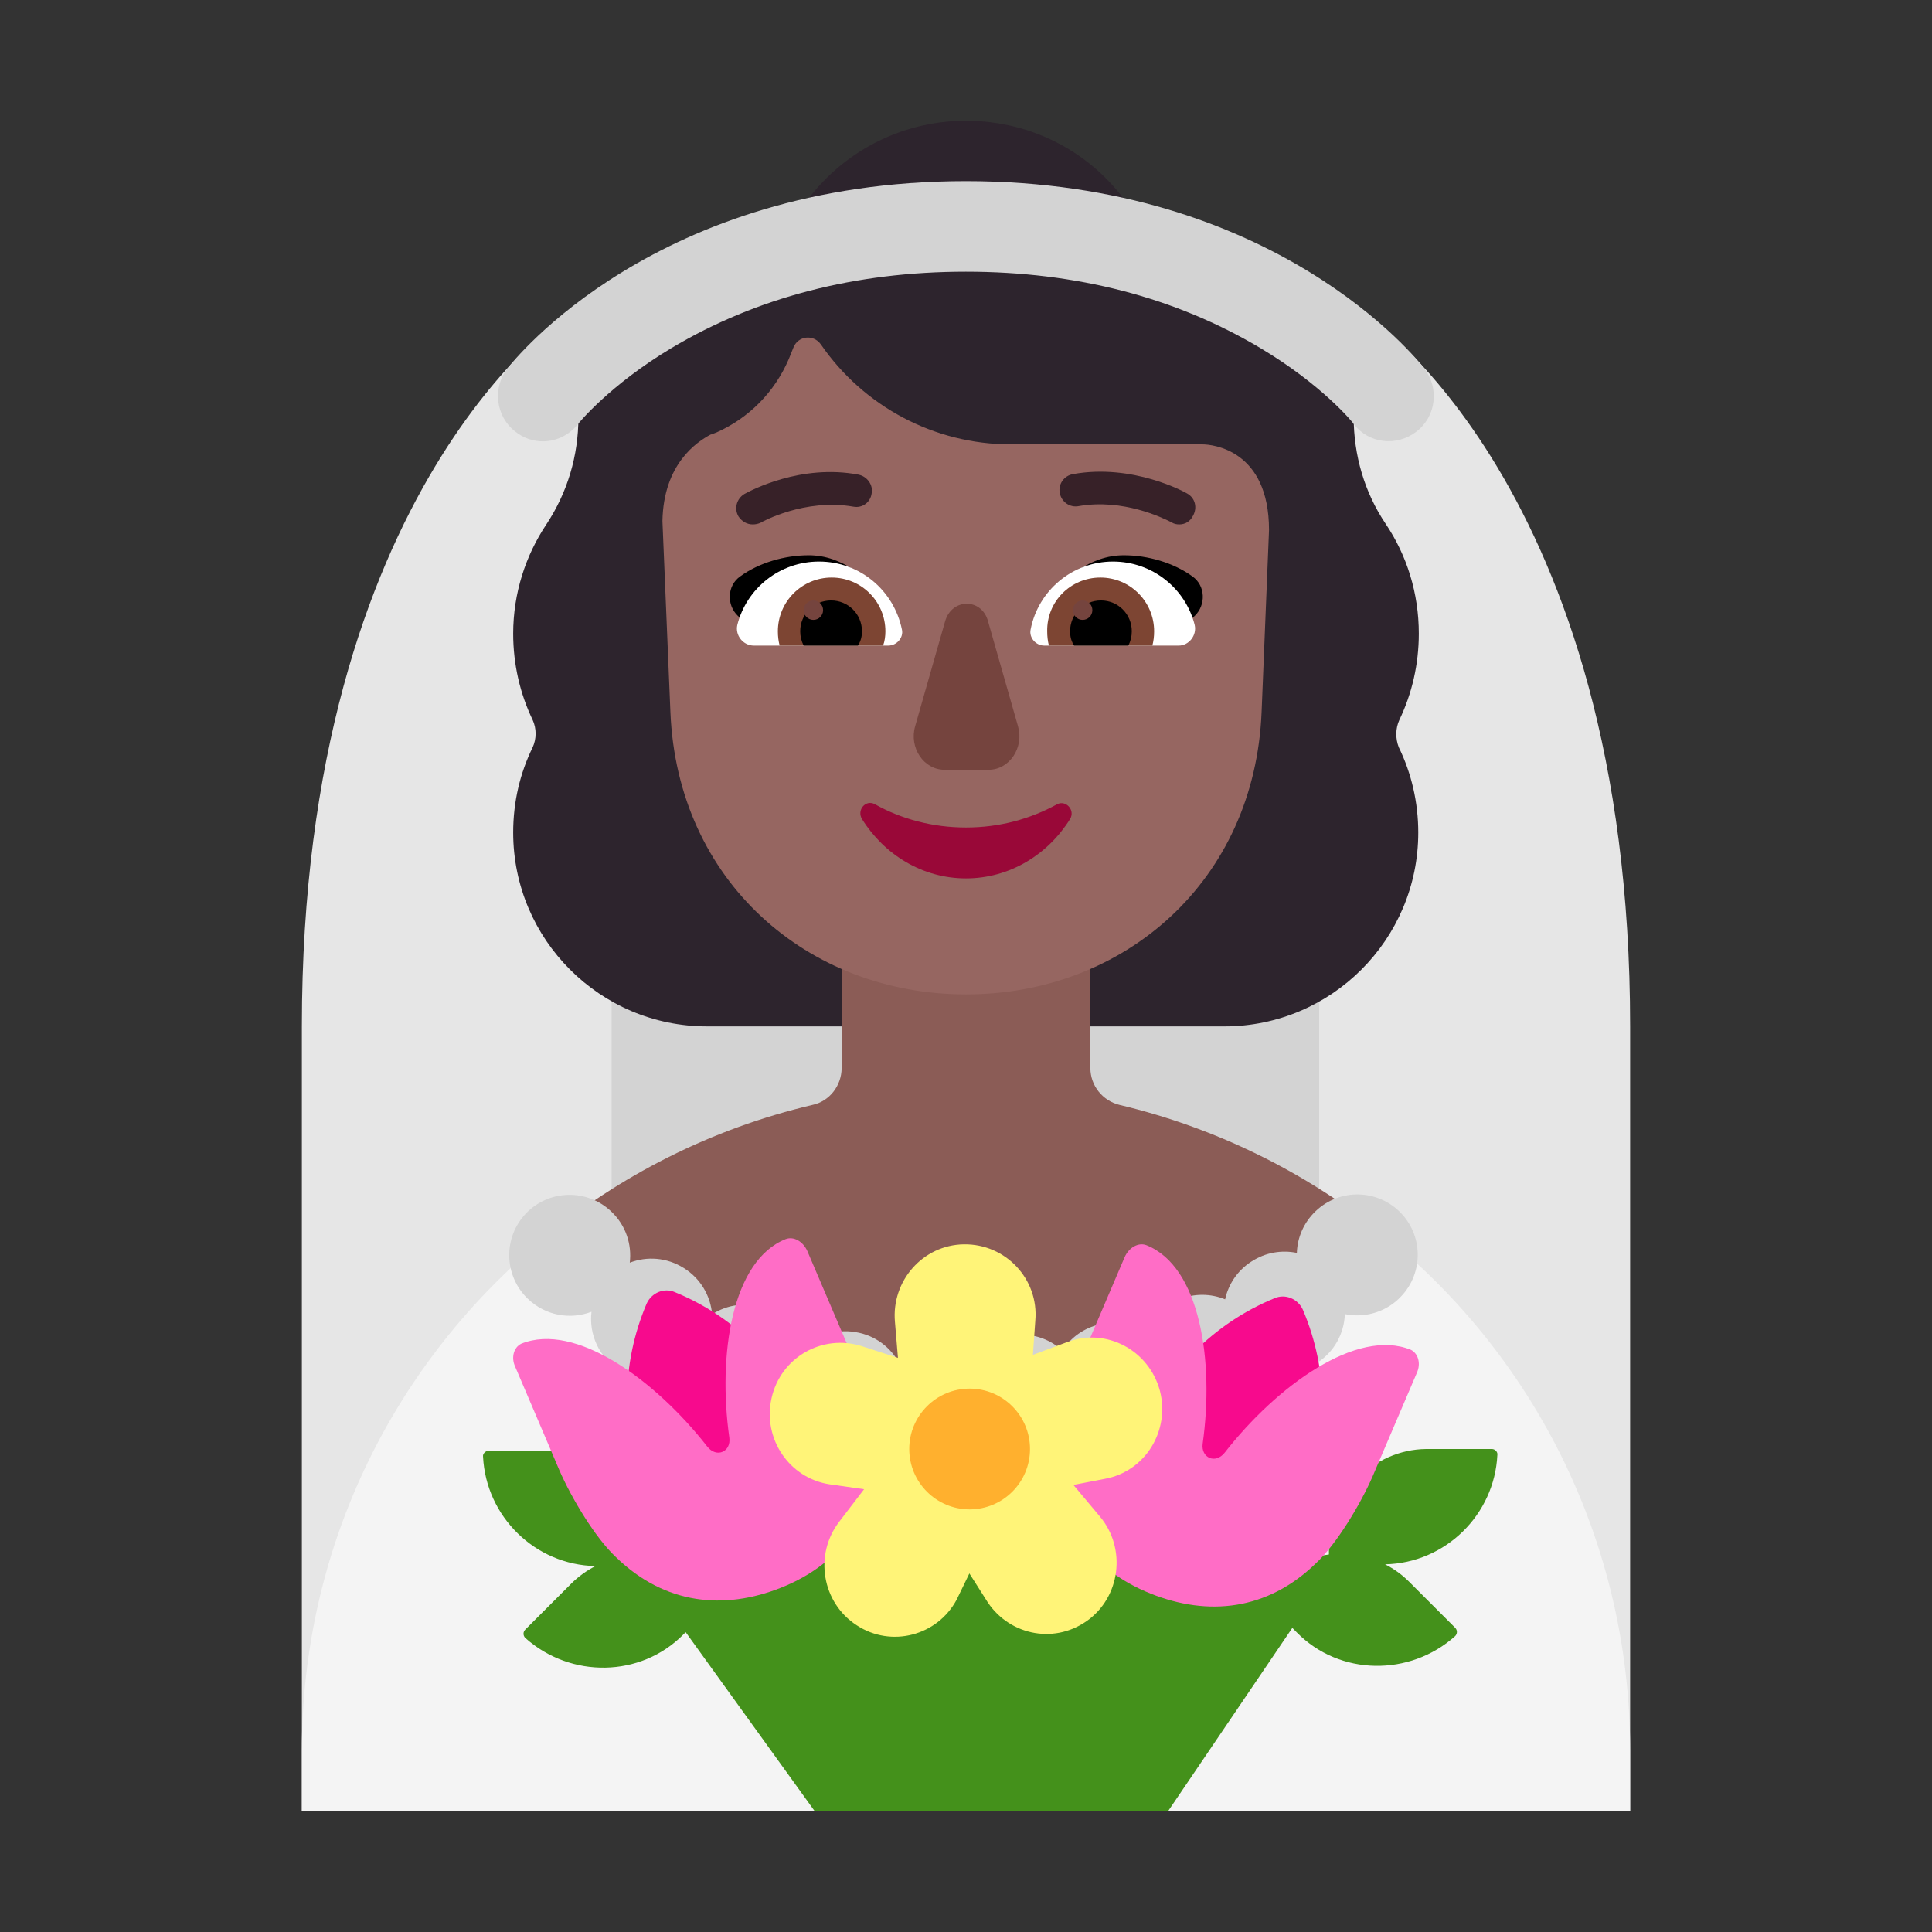 <svg viewBox="0 0 32 32" fill="none" xmlns="http://www.w3.org/2000/svg">
<rect x="0" y="0" width="32" height="32" fill="#333333" stroke="none"/>
<path d="M27 17C27 8.04 22.598 5.19 22.598 5.19L16 11.69L9.402 5.19C9.402 5.19 5 8.04 5 17V30L27 30V17Z" fill="#E6E6E6"/>
<path d="M21.85 12H10.13V22.56H21.85V12Z" fill="#D3D3D3"/>
<path d="M23.178 11.924C23.386 11.489 23.5 11.006 23.5 10.494C23.5 9.822 23.301 9.197 22.951 8.676C22.6 8.155 22.421 7.54 22.421 6.905V6.896C22.421 5.078 20.943 3.6 19.125 3.6C18.945 3.6 18.775 3.515 18.671 3.373C18.083 2.54 17.108 2 16 2C14.902 2 13.926 2.54 13.329 3.373C13.225 3.525 13.055 3.61 12.875 3.61C11.057 3.61 9.58 5.087 9.58 6.905V6.915C9.58 7.549 9.4 8.155 9.049 8.686C8.708 9.197 8.5 9.822 8.5 10.494C8.5 11.006 8.614 11.489 8.822 11.924C8.888 12.066 8.888 12.237 8.822 12.379C8.614 12.805 8.5 13.278 8.5 13.79C8.5 15.561 9.939 17 11.71 17H20.28C22.051 17 23.491 15.561 23.491 13.79C23.491 13.288 23.377 12.805 23.169 12.379C23.112 12.237 23.112 12.066 23.178 11.924Z" fill="#2D242D"/>
<path d="M8.975 20.537C10.257 19.472 11.784 18.694 13.46 18.3C13.74 18.24 13.94 17.98 13.94 17.69V14.73C13.94 13.6 14.84 12.69 15.96 12.67C17.12 12.65 18.06 13.62 18.06 14.77V17.69C18.06 17.98 18.26 18.23 18.54 18.3C20.133 18.678 21.593 19.401 22.834 20.386C21.306 21.965 18.739 23 15.829 23C13.013 23 10.518 22.03 8.975 20.537Z" fill="#8B5C56"/>
<path d="M27 29C27 25.58 25.44 22.52 22.99 20.51C21.46 22.51 19.09 23.68 16.58 23.68H16H15.43C12.91 23.68 10.54 22.51 9.02 20.51C6.57 22.52 5 25.57 5 29V30H27V29Z" fill="#F4F4F4"/>
<path d="M8.714 20.096C9.097 19.699 9.73 19.687 10.128 20.07L10.131 20.073C10.367 20.299 10.467 20.613 10.431 20.914C10.714 20.805 11.043 20.826 11.321 21L11.328 21.004C11.606 21.178 11.769 21.466 11.795 21.769C12.051 21.604 12.379 21.558 12.686 21.673L12.694 21.676C13.002 21.791 13.22 22.041 13.305 22.333C13.524 22.121 13.837 22.011 14.161 22.062L14.17 22.064C14.494 22.115 14.757 22.318 14.899 22.588C15.072 22.336 15.357 22.167 15.685 22.154L15.691 22.154C15.794 22.149 15.893 22.161 15.988 22.186C16.08 22.154 16.178 22.134 16.281 22.13L16.284 22.13C16.387 22.126 16.486 22.138 16.581 22.163C16.673 22.13 16.771 22.111 16.874 22.107L16.88 22.107C17.155 22.096 17.408 22.197 17.596 22.369C17.734 22.155 17.954 21.993 18.223 21.934L18.231 21.932C18.5 21.873 18.767 21.928 18.982 22.065C19.081 21.83 19.268 21.631 19.523 21.526L19.53 21.523C19.784 21.418 20.056 21.425 20.292 21.521C20.346 21.272 20.495 21.045 20.726 20.896L20.733 20.892C20.963 20.743 21.231 20.701 21.48 20.752C21.488 20.499 21.593 20.249 21.791 20.061L21.794 20.058C22.195 19.678 22.828 19.695 23.208 20.096C23.588 20.497 23.571 21.13 23.17 21.509L23.167 21.513C22.92 21.747 22.585 21.83 22.275 21.766C22.264 22.081 22.104 22.387 21.819 22.571L21.81 22.576C21.525 22.76 21.182 22.781 20.89 22.662C20.822 22.969 20.61 23.24 20.297 23.37L20.288 23.374C19.975 23.503 19.634 23.462 19.369 23.294C19.247 23.584 18.991 23.813 18.661 23.885L18.651 23.887C18.32 23.96 17.992 23.86 17.761 23.647C17.59 23.911 17.298 24.091 16.96 24.105L16.953 24.105C16.851 24.109 16.751 24.098 16.657 24.073C16.564 24.105 16.466 24.124 16.363 24.128L16.36 24.129C16.257 24.133 16.158 24.121 16.063 24.096C15.971 24.128 15.873 24.148 15.77 24.152L15.763 24.152C15.365 24.168 15.011 23.948 14.838 23.617C14.626 23.925 14.25 24.102 13.856 24.039L13.845 24.037C13.451 23.974 13.148 23.689 13.043 23.33C12.775 23.591 12.37 23.69 11.996 23.55L11.986 23.547C11.612 23.407 11.371 23.067 11.339 22.694C11.024 22.896 10.607 22.913 10.268 22.701L10.259 22.695C9.92 22.483 9.752 22.1 9.797 21.727C9.446 21.862 9.034 21.792 8.745 21.514L8.741 21.511C8.343 21.127 8.331 20.494 8.714 20.096Z" fill="#D3D3D3"/>
<path d="M23.621 24C22.741 24.01 22.011 24.75 22.011 25.65V25.747C21.946 25.755 21.881 25.766 21.817 25.781C21.695 25.304 21.203 24.913 20.561 24.92L12.161 25.02C11.564 25.026 11.107 25.374 10.961 25.806C10.905 25.793 10.848 25.784 10.791 25.777V25.68C10.791 24.78 10.061 24.04 9.181 24.03H8.091C8.041 24.03 7.991 24.08 8.001 24.13C8.051 25.117 8.86 25.919 9.863 25.939C9.721 26.011 9.589 26.105 9.471 26.22L8.701 26.99C8.661 27.03 8.661 27.09 8.701 27.13C9.451 27.8 10.611 27.79 11.321 27.07L11.357 27.034L13.495 30H19.346L21.405 26.963L21.481 27.04C22.191 27.76 23.351 27.77 24.101 27.1C24.141 27.06 24.141 27 24.101 26.96L23.331 26.19C23.214 26.075 23.082 25.981 22.941 25.91C23.943 25.889 24.752 25.087 24.801 24.1C24.811 24.05 24.761 24 24.711 24H23.621Z" fill="#44911B"/>
<path d="M14.06 25.233L11.35 26.353L10.69 24.743C10.28 23.733 10.28 22.603 10.71 21.593C10.79 21.413 11 21.323 11.18 21.403C12.18 21.813 12.98 22.613 13.39 23.613L14.06 25.233Z" fill="#F70A8D"/>
<path d="M18.23 25.334L20.94 26.453L21.6 24.843C22.01 23.834 22.01 22.703 21.58 21.694C21.5 21.514 21.29 21.424 21.11 21.503C20.11 21.913 19.31 22.713 18.9 23.713L18.23 25.334Z" fill="#F70A8D"/>
<path d="M8.634 22.256C8.512 22.314 8.461 22.481 8.533 22.637L9.264 24.35C9.468 24.82 9.864 25.476 10.2 25.789C11.013 26.582 11.999 26.67 12.934 26.298C13.951 25.897 14.591 25.036 14.489 23.812C14.469 23.518 14.296 22.97 14.195 22.677C14.174 22.623 14.154 22.571 14.134 22.52C14.113 22.469 14.093 22.417 14.073 22.363L13.371 20.719C13.3 20.562 13.148 20.474 13.015 20.523C12.121 20.876 11.887 22.442 12.08 23.812C12.111 24.047 11.867 24.155 11.714 23.959C10.85 22.853 9.529 21.894 8.634 22.256Z" fill="#FF6DC6"/>
<path d="M23.366 22.356C23.488 22.415 23.539 22.581 23.468 22.738L22.736 24.451C22.532 24.92 22.136 25.576 21.8 25.889C20.987 26.682 20.001 26.77 19.066 26.398C18.049 25.997 17.409 25.136 17.511 23.912C17.531 23.619 17.704 23.07 17.805 22.777C17.826 22.723 17.846 22.672 17.866 22.62C17.887 22.569 17.907 22.517 17.927 22.463L18.629 20.819C18.7 20.663 18.852 20.575 18.985 20.623C19.879 20.976 20.113 22.542 19.92 23.912C19.889 24.147 20.133 24.255 20.286 24.059C21.15 22.953 22.471 21.994 23.366 22.356Z" fill="#FF6DC6"/>
<path d="M12.779 23.159C12.93 22.481 13.621 22.087 14.282 22.299L14.873 22.491L14.823 21.894C14.763 21.217 15.284 20.62 15.965 20.61C16.657 20.6 17.208 21.186 17.148 21.874L17.108 22.441L17.679 22.228C18.32 21.985 19.031 22.36 19.212 23.037C19.382 23.695 18.971 24.372 18.3 24.494L17.779 24.595L18.22 25.121C18.66 25.647 18.56 26.456 17.999 26.85C17.438 27.245 16.677 27.073 16.326 26.486L16.056 26.061L15.845 26.496C15.525 27.093 14.763 27.295 14.192 26.921C13.611 26.547 13.481 25.748 13.902 25.202L14.312 24.666L13.741 24.585C13.07 24.483 12.629 23.826 12.779 23.159Z" fill="#FFF478"/>
<path d="M16.06 25C16.612 25 17.06 24.552 17.06 24C17.06 23.448 16.612 23 16.06 23C15.508 23 15.06 23.448 15.06 24C15.06 24.552 15.508 25 16.06 25Z" fill="#FFB02E"/>
<path d="M19.911 7.36H16.739C15.479 7.36 14.305 6.735 13.595 5.703C13.472 5.532 13.216 5.561 13.14 5.76L13.064 5.949C12.828 6.498 12.402 6.924 11.871 7.161C11.843 7.171 11.805 7.189 11.767 7.199C11.54 7.322 10.991 7.682 10.972 8.629L11.104 11.792C11.218 14.595 13.377 16.47 16 16.47C18.623 16.47 20.782 14.595 20.896 11.792L21.019 8.78C21.019 7.455 20.091 7.36 19.911 7.36Z" fill="#966661"/>
<path d="M13.396 9.197C13.955 9.197 14.409 9.585 14.703 10.021C14.472 10.09 14.248 10.154 14.027 10.218C13.583 10.345 13.15 10.469 12.695 10.627L12.222 10.201C12.032 10.021 12.042 9.699 12.26 9.547C12.572 9.32 12.998 9.197 13.396 9.197Z" fill="black"/>
<path d="M18.614 9.197C18.055 9.197 17.591 9.585 17.307 10.021C17.554 10.096 17.794 10.165 18.034 10.234C18.456 10.355 18.873 10.476 19.314 10.627L19.788 10.201C19.977 10.021 19.968 9.699 19.75 9.547C19.437 9.32 19.011 9.197 18.614 9.197Z" fill="black"/>
<path d="M13.566 9.301C12.913 9.301 12.364 9.746 12.212 10.352C12.174 10.522 12.307 10.693 12.487 10.693H14.712C14.854 10.693 14.968 10.56 14.939 10.428C14.807 9.784 14.248 9.301 13.566 9.301Z" fill="white"/>
<path d="M18.434 9.301C19.087 9.301 19.636 9.746 19.788 10.352C19.826 10.522 19.693 10.693 19.523 10.693H17.297C17.155 10.693 17.042 10.56 17.07 10.428C17.193 9.784 17.761 9.301 18.434 9.301Z" fill="white"/>
<path d="M12.884 10.457C12.884 9.964 13.282 9.566 13.775 9.566C14.267 9.566 14.665 9.964 14.665 10.457C14.665 10.532 14.655 10.617 14.627 10.693H12.913C12.894 10.617 12.884 10.542 12.884 10.457Z" fill="#7D4533"/>
<path d="M19.116 10.457C19.116 9.964 18.718 9.566 18.226 9.566C17.733 9.566 17.335 9.964 17.345 10.457C17.345 10.542 17.354 10.617 17.373 10.693H19.087C19.106 10.617 19.116 10.542 19.116 10.457Z" fill="#7D4533"/>
<path d="M13.765 9.945C14.049 9.945 14.277 10.172 14.277 10.456C14.277 10.541 14.258 10.617 14.21 10.693H13.311C13.273 10.617 13.254 10.541 13.254 10.456C13.254 10.172 13.481 9.945 13.765 9.945Z" fill="black"/>
<path d="M18.235 9.945C17.951 9.945 17.724 10.172 17.724 10.456C17.724 10.541 17.742 10.617 17.79 10.693H18.689C18.727 10.617 18.746 10.541 18.746 10.456C18.746 10.172 18.519 9.945 18.235 9.945Z" fill="black"/>
<path d="M13.633 10.106C13.633 10.195 13.561 10.267 13.472 10.267C13.383 10.267 13.311 10.195 13.311 10.106C13.311 10.017 13.383 9.945 13.472 9.945C13.561 9.945 13.633 10.017 13.633 10.106Z" fill="#75443E"/>
<path d="M18.093 10.106C18.093 10.195 18.021 10.267 17.932 10.267C17.843 10.267 17.771 10.195 17.771 10.106C17.771 10.017 17.843 9.945 17.932 9.945C18.021 9.945 18.093 10.017 18.093 10.106Z" fill="#75443E"/>
<path d="M15.654 10.29L15.158 12.028C15.055 12.384 15.299 12.75 15.645 12.75H16.374C16.72 12.75 16.964 12.384 16.861 12.028L16.365 10.29C16.262 9.903 15.766 9.903 15.654 10.29Z" fill="#75443E"/>
<path d="M16 13.706C15.45 13.706 14.93 13.567 14.492 13.321C14.339 13.236 14.186 13.417 14.278 13.567C14.645 14.154 15.277 14.549 16 14.549C16.724 14.549 17.356 14.154 17.723 13.567C17.815 13.417 17.652 13.246 17.509 13.321C17.061 13.567 16.551 13.706 16 13.706Z" fill="#990838"/>
<path d="M19.4 8.648C19.438 8.676 19.485 8.686 19.532 8.686C19.627 8.686 19.712 8.639 19.759 8.544C19.835 8.411 19.797 8.25 19.665 8.175C19.636 8.156 18.765 7.673 17.771 7.853C17.619 7.881 17.525 8.023 17.553 8.165C17.581 8.317 17.724 8.411 17.866 8.383C18.602 8.253 19.267 8.583 19.382 8.64C19.393 8.645 19.4 8.648 19.4 8.648Z" fill="#372128"/>
<path d="M12.231 8.553C12.288 8.638 12.373 8.686 12.468 8.686C12.515 8.686 12.562 8.676 12.6 8.657C12.61 8.648 13.329 8.25 14.134 8.392C14.286 8.421 14.418 8.316 14.437 8.174C14.466 8.032 14.362 7.89 14.22 7.862C13.266 7.68 12.435 8.125 12.335 8.179C12.33 8.181 12.326 8.184 12.326 8.184C12.203 8.26 12.155 8.421 12.231 8.553Z" fill="#372128"/>
<path d="M8.992 7.31C8.834 7.31 8.675 7.26 8.537 7.15C8.21 6.9 8.151 6.42 8.408 6.1C8.507 5.97 10.862 3 15.998 3C21.134 3 23.489 5.97 23.588 6.1C23.845 6.43 23.786 6.9 23.459 7.15C23.133 7.4 22.668 7.35 22.42 7.02C22.41 7 21.896 6.37 20.867 5.76C19.471 4.93 17.839 4.5 15.998 4.5C14.158 4.5 12.525 4.93 11.13 5.76C10.091 6.38 9.576 7.02 9.576 7.02C9.428 7.21 9.21 7.31 8.992 7.31Z" fill="#D3D3D3"/>
</svg>
